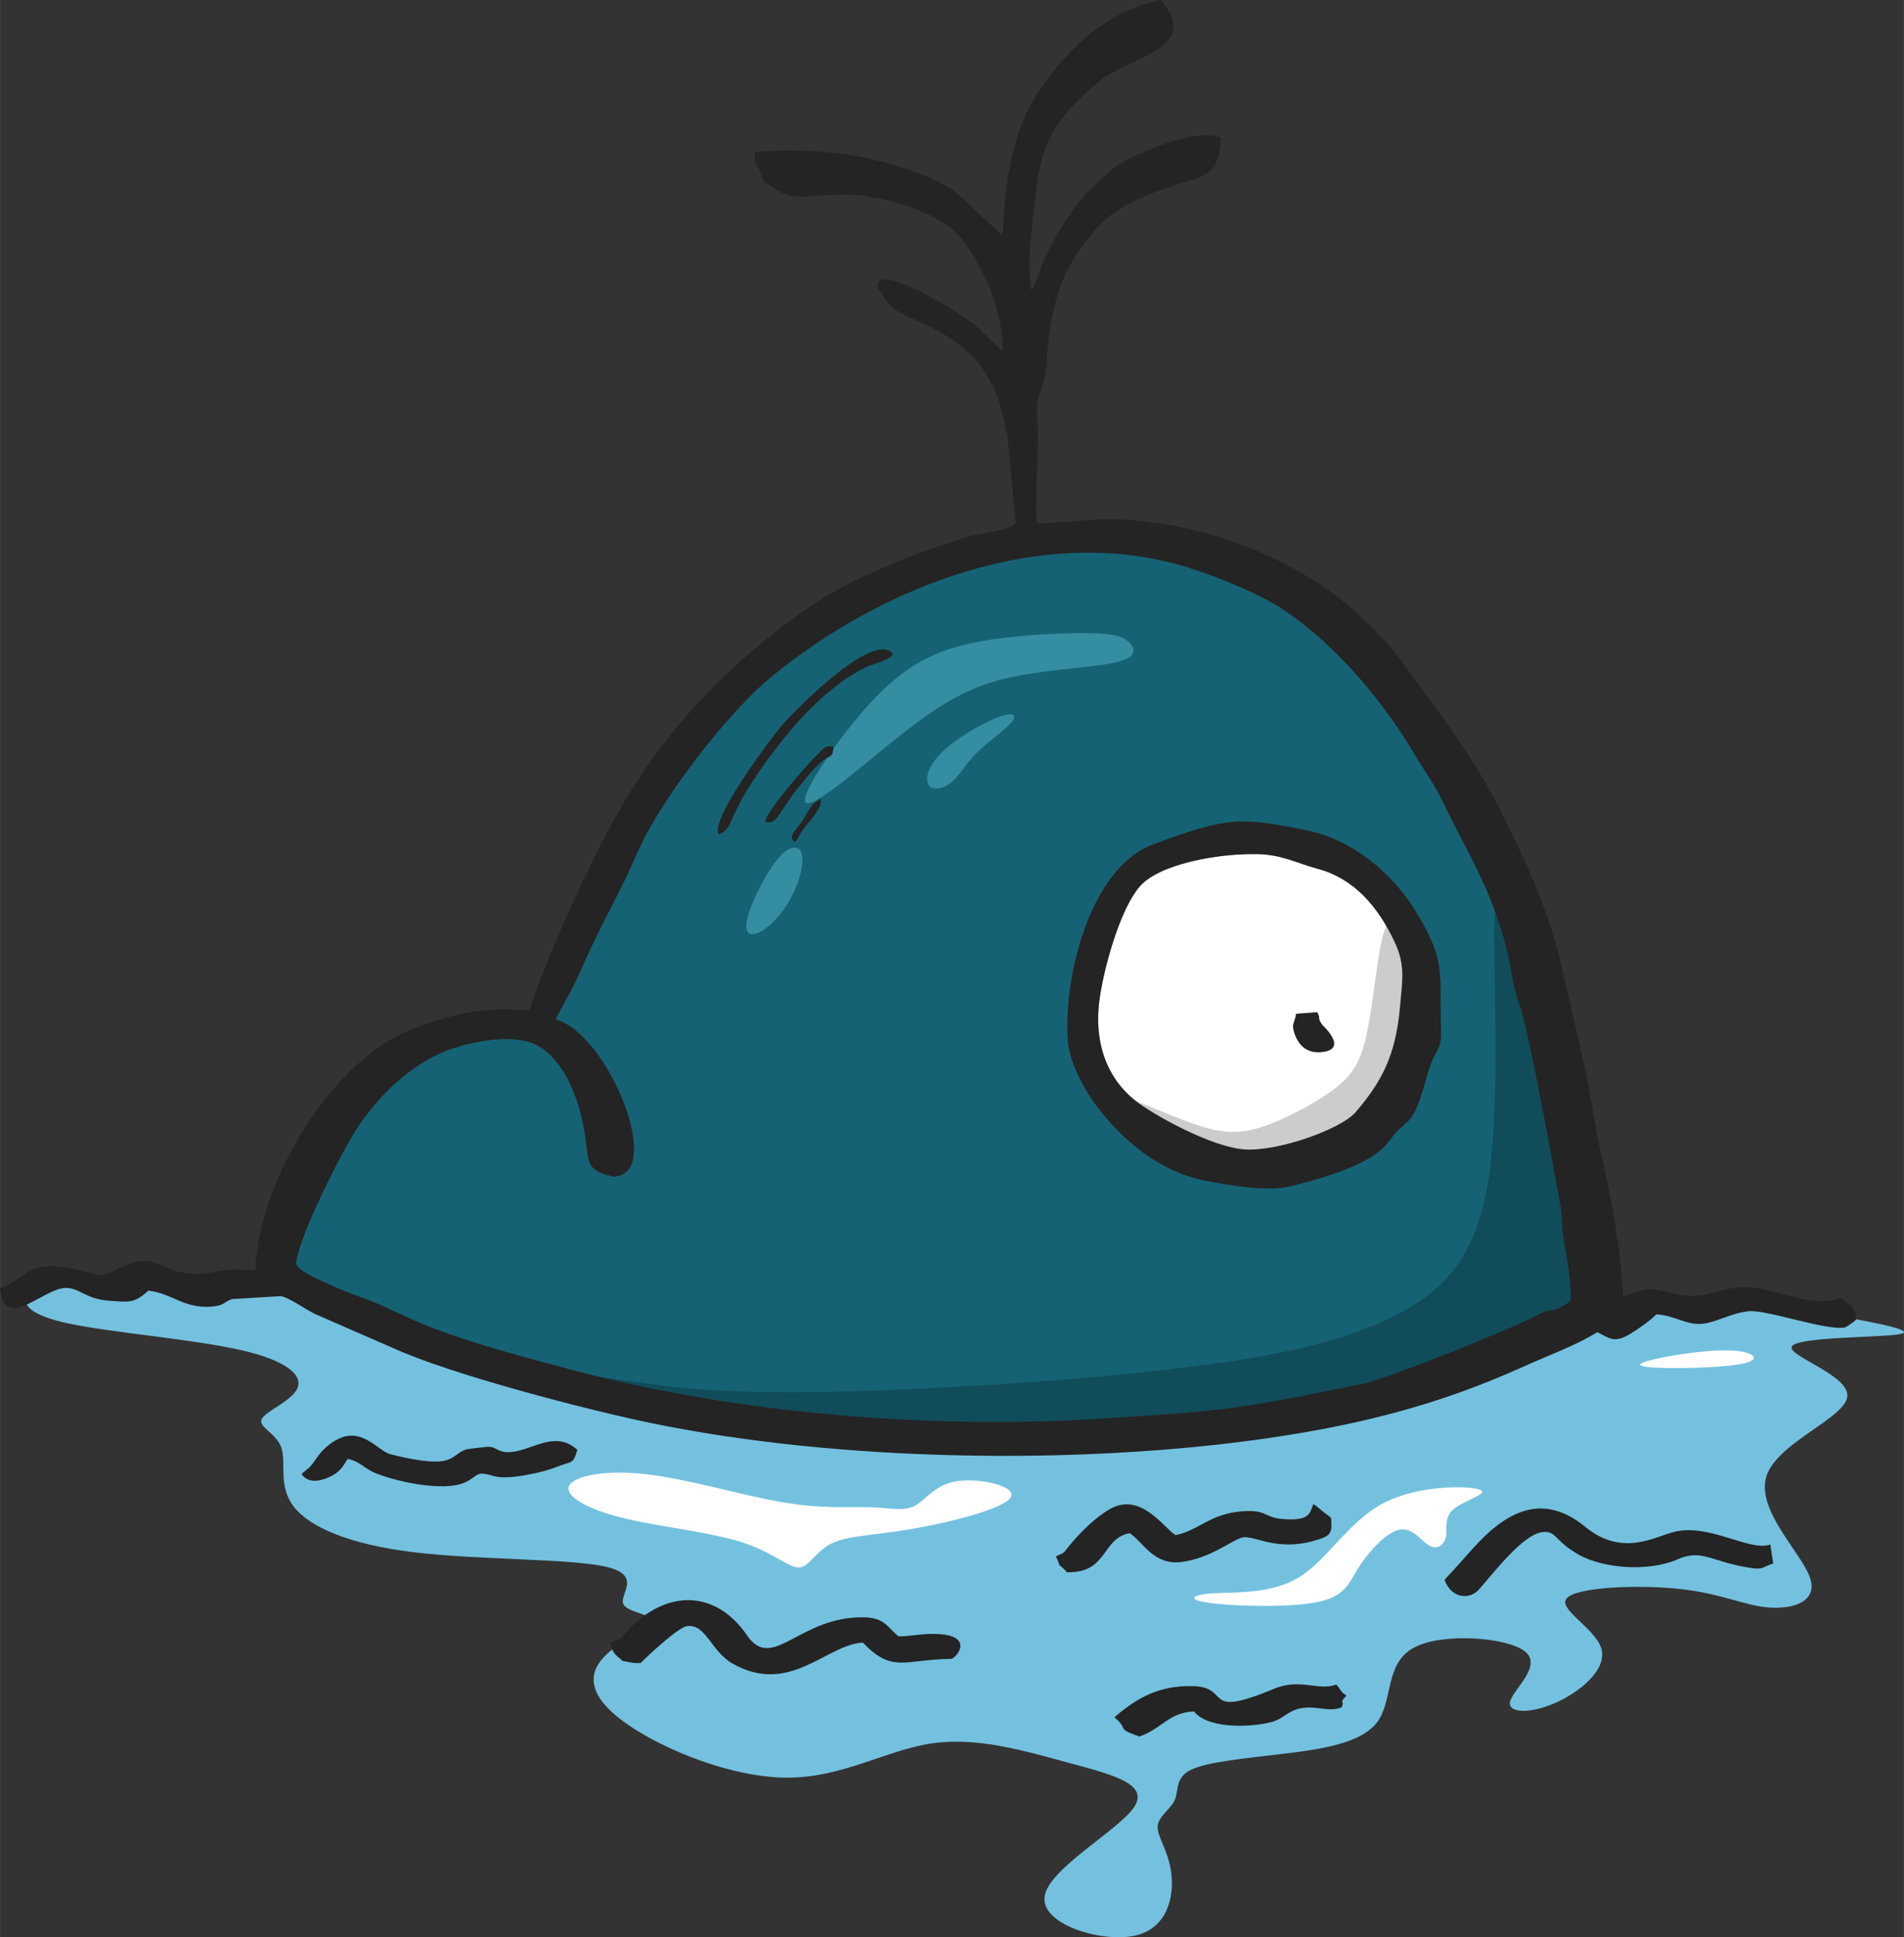 <?xml version='1.0' encoding='utf-8'?>
<svg xmlns="http://www.w3.org/2000/svg" width="391.842mm" height="398.634mm" version="1.1" style="shape-rendering:geometricPrecision; text-rendering:geometricPrecision; image-rendering:optimizeQuality; fill-rule:evenodd; clip-rule:evenodd" viewBox="0 0 20546 20903"><rect x="0" y="0" width="20546" height="20903" fill="#333333" stroke="none"/> <defs> <style type="text/css">  .str0 {stroke:#156274;stroke-width:3.996} .str1 {stroke:white;stroke-width:3.996} .fil5 {fill:#104C59} .fil0 {fill:#156274} .fil6 {fill:#242424} .fil1 {fill:#358DA1} .fil2 {fill:#74C1DF} .fil4 {fill:#CCCCCC} .fil3 {fill:white}  </style> </defs> <g id="Vrstva_x0020_1">  <g id="_523882896"> <path class="fil0 str0" d="M6249 10510c-83,186 -178,337 -255,490 547,144 1134,1557 692,1684 -64,18 -62,14 -116,-1 -298,-82 -188,-175 -296,-634 -82,-345 -248,-649 -481,-772 -279,-148 -830,-15 -1066,98 -419,201 -756,575 -971,959 -157,278 -535,1028 -564,1308 47,58 88,84 166,126 61,32 119,56 177,83 145,66 206,91 370,150 245,88 487,222 727,314 489,190 1092,349 1619,487 1746,456 3823,623 5677,503 1408,-91 1440,-105 2793,-376 213,-42 1587,-583 1865,-738 168,-95 154,-3 364,-154 8,-232 -42,-449 -78,-673 -21,-127 -12,-238 -34,-359 -71,-402 -336,-1875 -447,-2182 -74,-204 -85,-405 -140,-612 -171,-648 -412,-999 -680,-1558 -97,-201 -182,-306 -281,-474 -350,-597 -854,-1204 -1427,-1592 -257,-174 -692,-353 -1024,-458 -1575,-501 -3336,203 -4517,1175 -429,354 -1026,1111 -1338,1679 -90,165 -157,337 -242,512 -90,187 -163,322 -253,501 -88,174 -157,327 -240,514zm2744 -2456c-7,155 -38,61 -191,223 -66,71 -110,124 -180,211 -240,300 -230,411 -364,378 4,-102 401,-554 500,-659 172,-180 141,-151 235,-153zm-338 910c-36,56 -43,84 -78,123 -85,-70 31,-142 91,-244 157,-267 93,-128 179,-226 58,78 -149,280 -192,347zm-714 -219c-60,120 -77,227 -186,256 -96,-156 570,-1047 704,-1198 85,-97 880,-926 1144,-778 120,67 -195,143 -244,166 -504,242 -930,775 -1238,1239 -76,116 -114,183 -180,315zm3582 2480c-48,-705 248,-1862 919,-2113 799,-298 941,-298 1652,-154 498,101 917,452 1171,857 332,530 272,675 282,1172 3,188 22,252 -59,389 -105,179 -150,589 -293,720 -239,217 -87,86 -251,269 -199,220 -745,371 -1049,441 -221,51 -655,-20 -881,-65 -503,-99 -902,-434 -1197,-829 -110,-148 -277,-447 -294,-687z"/> <path class="fil1" d="M11733 6832c-283,-3 -756,17 -1150,88 -395,72 -711,195 -1056,526 -344,331 -717,870 -815,1093 -98,223 78,130 349,-78 272,-208 638,-531 959,-754 321,-223 597,-346 975,-417 378,-72 857,-92 1075,-150 218,-58 175,-155 107,-217 -68,-61 -162,-88 -444,-91z"/> <path class="fil1" d="M8393 9267c-130,156 -288,472 -329,643 -41,172 36,199 140,145 104,-55 235,-190 327,-359 93,-170 147,-373 122,-477 -25,-103 -129,-108 -260,48z"/> <path class="fil2" d="M2810 13819c-280,0 -713,54 -998,54 -284,0 -419,-54 -550,-58 -131,-5 -258,40 -393,63 -136,22 -280,22 -388,31 -109,9 -181,27 -199,95 -18,68 18,185 474,280 456,95 1332,167 1846,284 515,118 668,280 605,416 -63,135 -343,243 -384,329 -40,86 158,149 213,307 54,158 -37,411 130,632 167,221 592,411 1300,497 709,85 1702,67 2081,158 379,90 145,288 176,392 32,104 330,113 298,194 -31,82 -392,235 -541,429 -149,194 -86,429 307,695 392,267 1114,564 1710,564 596,0 1066,-297 1558,-370 492,-72 1006,82 1471,208 465,126 880,226 713,478 -167,253 -916,659 -966,962 -49,302 601,501 962,429 361,-73 433,-416 406,-664 -27,-248 -153,-402 -149,-514 5,-113 140,-185 185,-289 45,-104 0,-240 176,-325 176,-86 573,-122 989,-172 415,-49 848,-113 1020,-343 171,-230 81,-627 388,-799 307,-171 1011,-117 1205,36 194,154 -122,407 -158,537 -36,131 208,140 479,23 270,-117 568,-361 505,-587 -63,-225 -487,-433 -370,-550 117,-118 776,-145 1223,-95 447,49 682,176 944,198 262,23 550,-58 451,-329 -99,-271 -587,-731 -465,-1093 122,-361 853,-622 871,-857 18,-235 -677,-442 -595,-542 81,-99 938,-90 1151,-126 212,-36 -222,-118 -610,-190 -388,-72 -731,-135 -1020,-171 -289,-36 -524,-45 -713,-5 -190,41 -334,131 -533,185 -198,54 -451,72 -650,86 -198,14 -343,23 -668,190 -325,167 -830,492 -1453,681 -623,190 -1363,244 -2131,289 -767,45 -1562,81 -2446,45 -885,-36 -1860,-144 -2812,-302 -953,-158 -1883,-366 -2564,-587 -682,-221 -1115,-456 -1395,-600 -280,-145 -406,-199 -686,-199z"/> <path class="fil3 str1" d="M12299 9565c-201,231 -373,816 -430,1191 -81,534 109,925 421,1149 228,164 789,465 1124,496 360,33 1058,-216 1216,-402 271,-319 431,-596 478,-1139 26,-296 58,-448 -59,-697 -178,-380 -435,-683 -831,-789 -225,-61 -387,-153 -648,-158 -429,-9 -1060,106 -1271,349zm1687 1374l228 -17c45,83 -7,54 60,143 0,0 294,267 -29,288 -258,16 -293,-267 -292,-279 0,-30 27,-78 33,-135z"/> <path class="fil4" d="M14911 10143c-54,234 -97,706 -162,1012 -66,306 -154,446 -353,597 -200,151 -511,313 -738,394 -227,80 -369,77 -510,53 -141,-25 -281,-73 -488,-156 -206,-84 -479,-203 -545,-185 -65,18 77,174 317,336 241,163 579,332 933,374 355,41 725,-44 1028,-167 304,-123 541,-284 706,-624 164,-341 257,-863 245,-1203 -13,-341 -130,-501 -222,-583 -91,-81 -156,-83 -211,152z"/> <path class="fil5" d="M16126 9989c-9,594 63,1880 -59,2704 -122,824 -438,1185 -930,1458 -492,273 -1160,458 -2329,602 -1169,145 -2839,249 -3929,267 -1090,18 -1600,-50 -2036,-111 -436,-61 -797,-115 -885,-104 -88,12 97,88 628,215 530,126 1406,302 2444,411 1038,108 2239,148 3455,36 1217,-113 2449,-380 3252,-639 804,-260 1179,-512 1337,-785 158,-274 99,-567 -21,-1221 -119,-655 -300,-1671 -433,-2269 -133,-598 -219,-778 -307,-918 -88,-140 -178,-239 -187,354z"/> <g> <path class="fil6" d="M16950 14037c-210,151 -196,59 -364,154 -278,155 -1652,696 -1865,738 -1353,271 -1385,285 -2793,376 -1854,120 -3931,-47 -5677,-503 -527,-138 -1130,-297 -1619,-487 -240,-92 -482,-226 -727,-314 -164,-59 -225,-84 -370,-150 -58,-27 -116,-51 -177,-83 -78,-42 -119,-68 -166,-126 29,-280 407,-1030 564,-1308 215,-384 552,-758 971,-959 236,-113 787,-246 1066,-98 233,123 399,427 481,772 108,459 -2,552 296,634 54,15 52,19 116,1 442,-127 -145,-1540 -692,-1684 77,-153 172,-304 255,-490 83,-187 152,-340 240,-514 90,-179 163,-314 253,-501 85,-175 152,-347 242,-512 312,-568 909,-1325 1338,-1679 1181,-972 2942,-1676 4517,-1175 332,105 767,284 1024,458 573,388 1077,995 1427,1592 99,168 184,273 281,474 268,559 509,910 680,1558 55,207 66,408 140,612 111,307 376,1780 447,2182 22,121 13,232 34,359 36,224 86,441 78,673zm288 337c133,69 184,122 357,17 90,-56 211,-139 279,-209 196,10 326,121 504,101 141,-15 302,-115 494,-135 193,-19 855,219 1041,174 41,-24 76,-46 117,-82 0,-140 -61,-150 -169,-236 -343,140 -790,-181 -1177,-104 -238,47 -356,120 -593,62 -346,-84 -291,-57 -575,23 -30,-546 -130,-1070 -248,-1576 -57,-244 -88,-529 -141,-771l-253 -1118c-89,-397 -182,-668 -346,-1062 -92,-223 -189,-405 -289,-618 -286,-608 -697,-1125 -1086,-1669 -125,-176 -286,-342 -429,-481 -654,-633 -1672,-1038 -2610,-1083 -342,-17 -605,33 -925,41 -27,-159 24,-817 8,-1079 -11,-185 -18,-209 36,-360 83,-232 56,-435 100,-679 89,-500 200,-715 511,-1078 230,-267 695,-414 1042,-518 253,-76 276,-241 291,-451 -281,-96 -820,134 -1072,274 -145,82 -107,84 -242,195 -235,193 -453,547 -591,837 -57,120 -74,241 -143,347 -48,-344 3,-617 38,-961 30,-299 77,-583 255,-844 124,-181 378,-427 559,-536 306,-185 820,-291 650,-646l-102 -149c-591,124 -959,494 -1245,878 -372,497 -432,1059 -465,1668l-461 -435c-198,-158 -353,-211 -609,-298 -463,-156 -1035,-224 -1603,-172 -12,151 21,124 56,208 55,135 8,87 136,175 370,253 613,-108 1536,230 129,47 294,128 391,210 126,105 174,193 271,355 154,262 282,594 286,976l-272 -262c-123,-121 -951,-630 -1065,-497 -36,82 12,85 50,161 82,163 223,197 465,312 557,262 775,604 872,1216l90 913c-17,81 -426,121 -537,159 -168,57 -322,104 -484,164 -458,170 -913,372 -1298,651 -915,661 -1605,1415 -2138,2460 -299,586 -577,1202 -794,1830 -524,-42 -828,42 -1242,195 -889,328 -1683,1657 -1712,2602 -162,15 -234,-20 -401,17 -614,137 -591,-254 -1036,-49 -107,49 -169,119 -325,75 -725,-207 -657,40 -995,157 44,479 463,7 701,-2 151,-6 221,118 466,137 225,17 282,31 434,-108 260,31 379,194 679,173 141,-10 137,-52 224,-82 3,-1 520,-31 521,-31 84,5 287,154 383,196l834 364c622,284 2087,665 2779,808 2022,418 4591,455 6597,173 1018,-144 1886,-359 2806,-774 270,-122 590,-239 814,-379z"/> <path class="fil6" d="M11869 10756c57,-375 229,-960 430,-1191 211,-243 842,-358 1271,-349 261,5 423,97 648,158 396,106 653,409 831,789 117,249 85,401 59,697 -47,543 -207,820 -478,1139 -158,186 -856,435 -1216,402 -335,-31 -896,-332 -1124,-496 -312,-224 -502,-615 -421,-1149zm2026 2050c304,-70 850,-221 1049,-441 164,-183 12,-52 251,-269 143,-131 188,-541 293,-720 81,-137 62,-201 59,-389 -10,-497 50,-642 -282,-1172 -254,-405 -673,-756 -1171,-857 -711,-144 -853,-144 -1652,154 -671,251 -967,1408 -919,2113 17,240 184,539 294,687 295,395 694,730 1197,829 226,45 660,116 881,65z"/> <path class="fil6" d="M9311 17724c322,335 443,181 956,175 71,-25 246,-262 -181,-269 -157,-3 -257,27 -391,26 -110,-91 -151,-200 -362,-205 -710,-18 -995,601 -1274,192 -332,-485 -867,-506 -1294,-42 -112,120 -21,52 -182,123 21,86 40,121 106,171 52,40 -17,16 91,38 44,10 73,13 133,11 53,-56 405,-387 500,-398 208,-26 254,269 494,405 618,349 1011,-209 1404,-227z"/> <path class="fil6" d="M19135 16871l-31 -205c-227,76 -641,-222 -1021,-141 -212,45 -566,286 -976,-50 -466,-382 -862,-162 -1219,240l-221 246c-10,11 -31,33 -39,41 -4,4 -10,11 -13,15 -4,4 -10,12 -13,15 -3,4 -9,11 -14,16 78,205 272,214 371,103 155,-173 471,-593 685,-620 152,-18 133,100 394,245 278,154 764,183 1068,48 262,-116 376,35 792,95 139,21 122,-15 237,-48z"/> <path class="fil6" d="M12191 16543c154,105 260,352 565,310 309,-42 530,-230 645,-262 127,-35 364,155 786,32 149,-44 187,-66 180,-193 -5,-72 7,-43 -72,-105 -50,-38 -82,-73 -122,-96 -41,90 -25,190 -345,160 -187,-18 -156,-99 -412,-83 -359,23 -478,209 -731,258 -133,-84 -376,-472 -712,-279 -155,89 -312,247 -424,381 -81,97 -42,77 -155,127 80,172 -13,30 121,172 447,7 368,-366 676,-422z"/> <path class="fil6" d="M6230 15644c-267,-243 -535,61 -794,21 -76,-12 -97,-59 -176,-54 -9,1 -205,21 -229,28 -186,60 -99,230 -813,54 -161,-40 -357,-386 -706,-71 -87,78 -123,164 -177,215l-82 67c70,102 187,82 292,37 119,-52 149,-108 207,-199 129,27 161,87 269,139 190,91 766,229 1006,110 148,-74 101,-123 303,-64 156,47 538,-42 678,-99 163,-66 174,-20 222,-184z"/> <path class="fil6" d="M12884 18466c139,179 562,179 821,119 151,-35 180,-124 338,-154 160,-29 295,46 434,-8 42,-88 -38,-34 53,-127 -68,-45 -56,-60 -110,-120 -184,73 -391,-71 -669,45 -800,333 -449,-19 -883,-28 -351,-7 -592,119 -843,337 165,133 3,114 270,207 239,-80 313,-258 589,-271z"/> <path class="fil6" d="M7755 9001c109,-29 126,-136 186,-256 66,-132 104,-199 180,-315 308,-464 734,-997 1238,-1239 49,-23 364,-99 244,-166 -264,-148 -1059,681 -1144,778 -134,151 -800,1042 -704,1198z"/> <path class="fil6" d="M14214 10922l-228 17c-6,57 -33,105 -33,135 -1,12 34,295 292,279 323,-21 29,-288 29,-288 -67,-89 -15,-60 -60,-143z"/> <path class="fil6" d="M8993 8054c-94,2 -63,-27 -235,153 -99,105 -496,557 -500,659 134,33 124,-78 364,-378 70,-87 114,-140 180,-211 153,-162 184,-68 191,-223z"/> <path class="fil6" d="M8847 8617c-86,98 -22,-41 -179,226 -60,102 -176,174 -91,244 35,-39 42,-67 78,-123 43,-67 250,-269 192,-347z"/> </g> <path class="fil3" d="M9389 16263c-219,-6 -513,21 -948,-54 -436,-74 -1014,-250 -1467,-302 -454,-52 -783,20 -833,126 -50,106 180,246 569,343 388,97 934,151 1286,262 352,111 510,278 623,275 113,-2 181,-173 354,-259 174,-86 454,-86 874,-158 420,-72 979,-217 1058,-337 79,-119 -322,-214 -571,-178 -248,36 -343,203 -462,267 -120,63 -264,22 -483,15z"/> <path class="fil3" d="M15963 16071c-126,-40 -659,-49 -1036,149 -377,199 -598,605 -903,795 -304,189 -693,162 -925,176 -232,13 -309,68 -52,104 257,36 849,54 1160,-7 312,-61 343,-201 454,-375 110,-173 300,-381 442,-408 142,-27 237,126 323,174 86,47 162,-12 178,-100 16,-88 -29,-205 88,-300 118,-95 397,-167 271,-208z"/> <path class="fil3" d="M18651 14571c-260,-7 -675,61 -851,108 -176,47 -113,74 147,81 259,7 715,-7 891,-54 176,-47 73,-129 -187,-135z"/> <path class="fil1" d="M10772 7738c-165,62 -449,224 -606,377 -157,152 -186,294 -144,356 41,62 154,44 241,-26 87,-70 148,-191 271,-316 123,-124 308,-250 378,-332 70,-83 25,-121 -140,-59z"/> </g> </g> </svg>